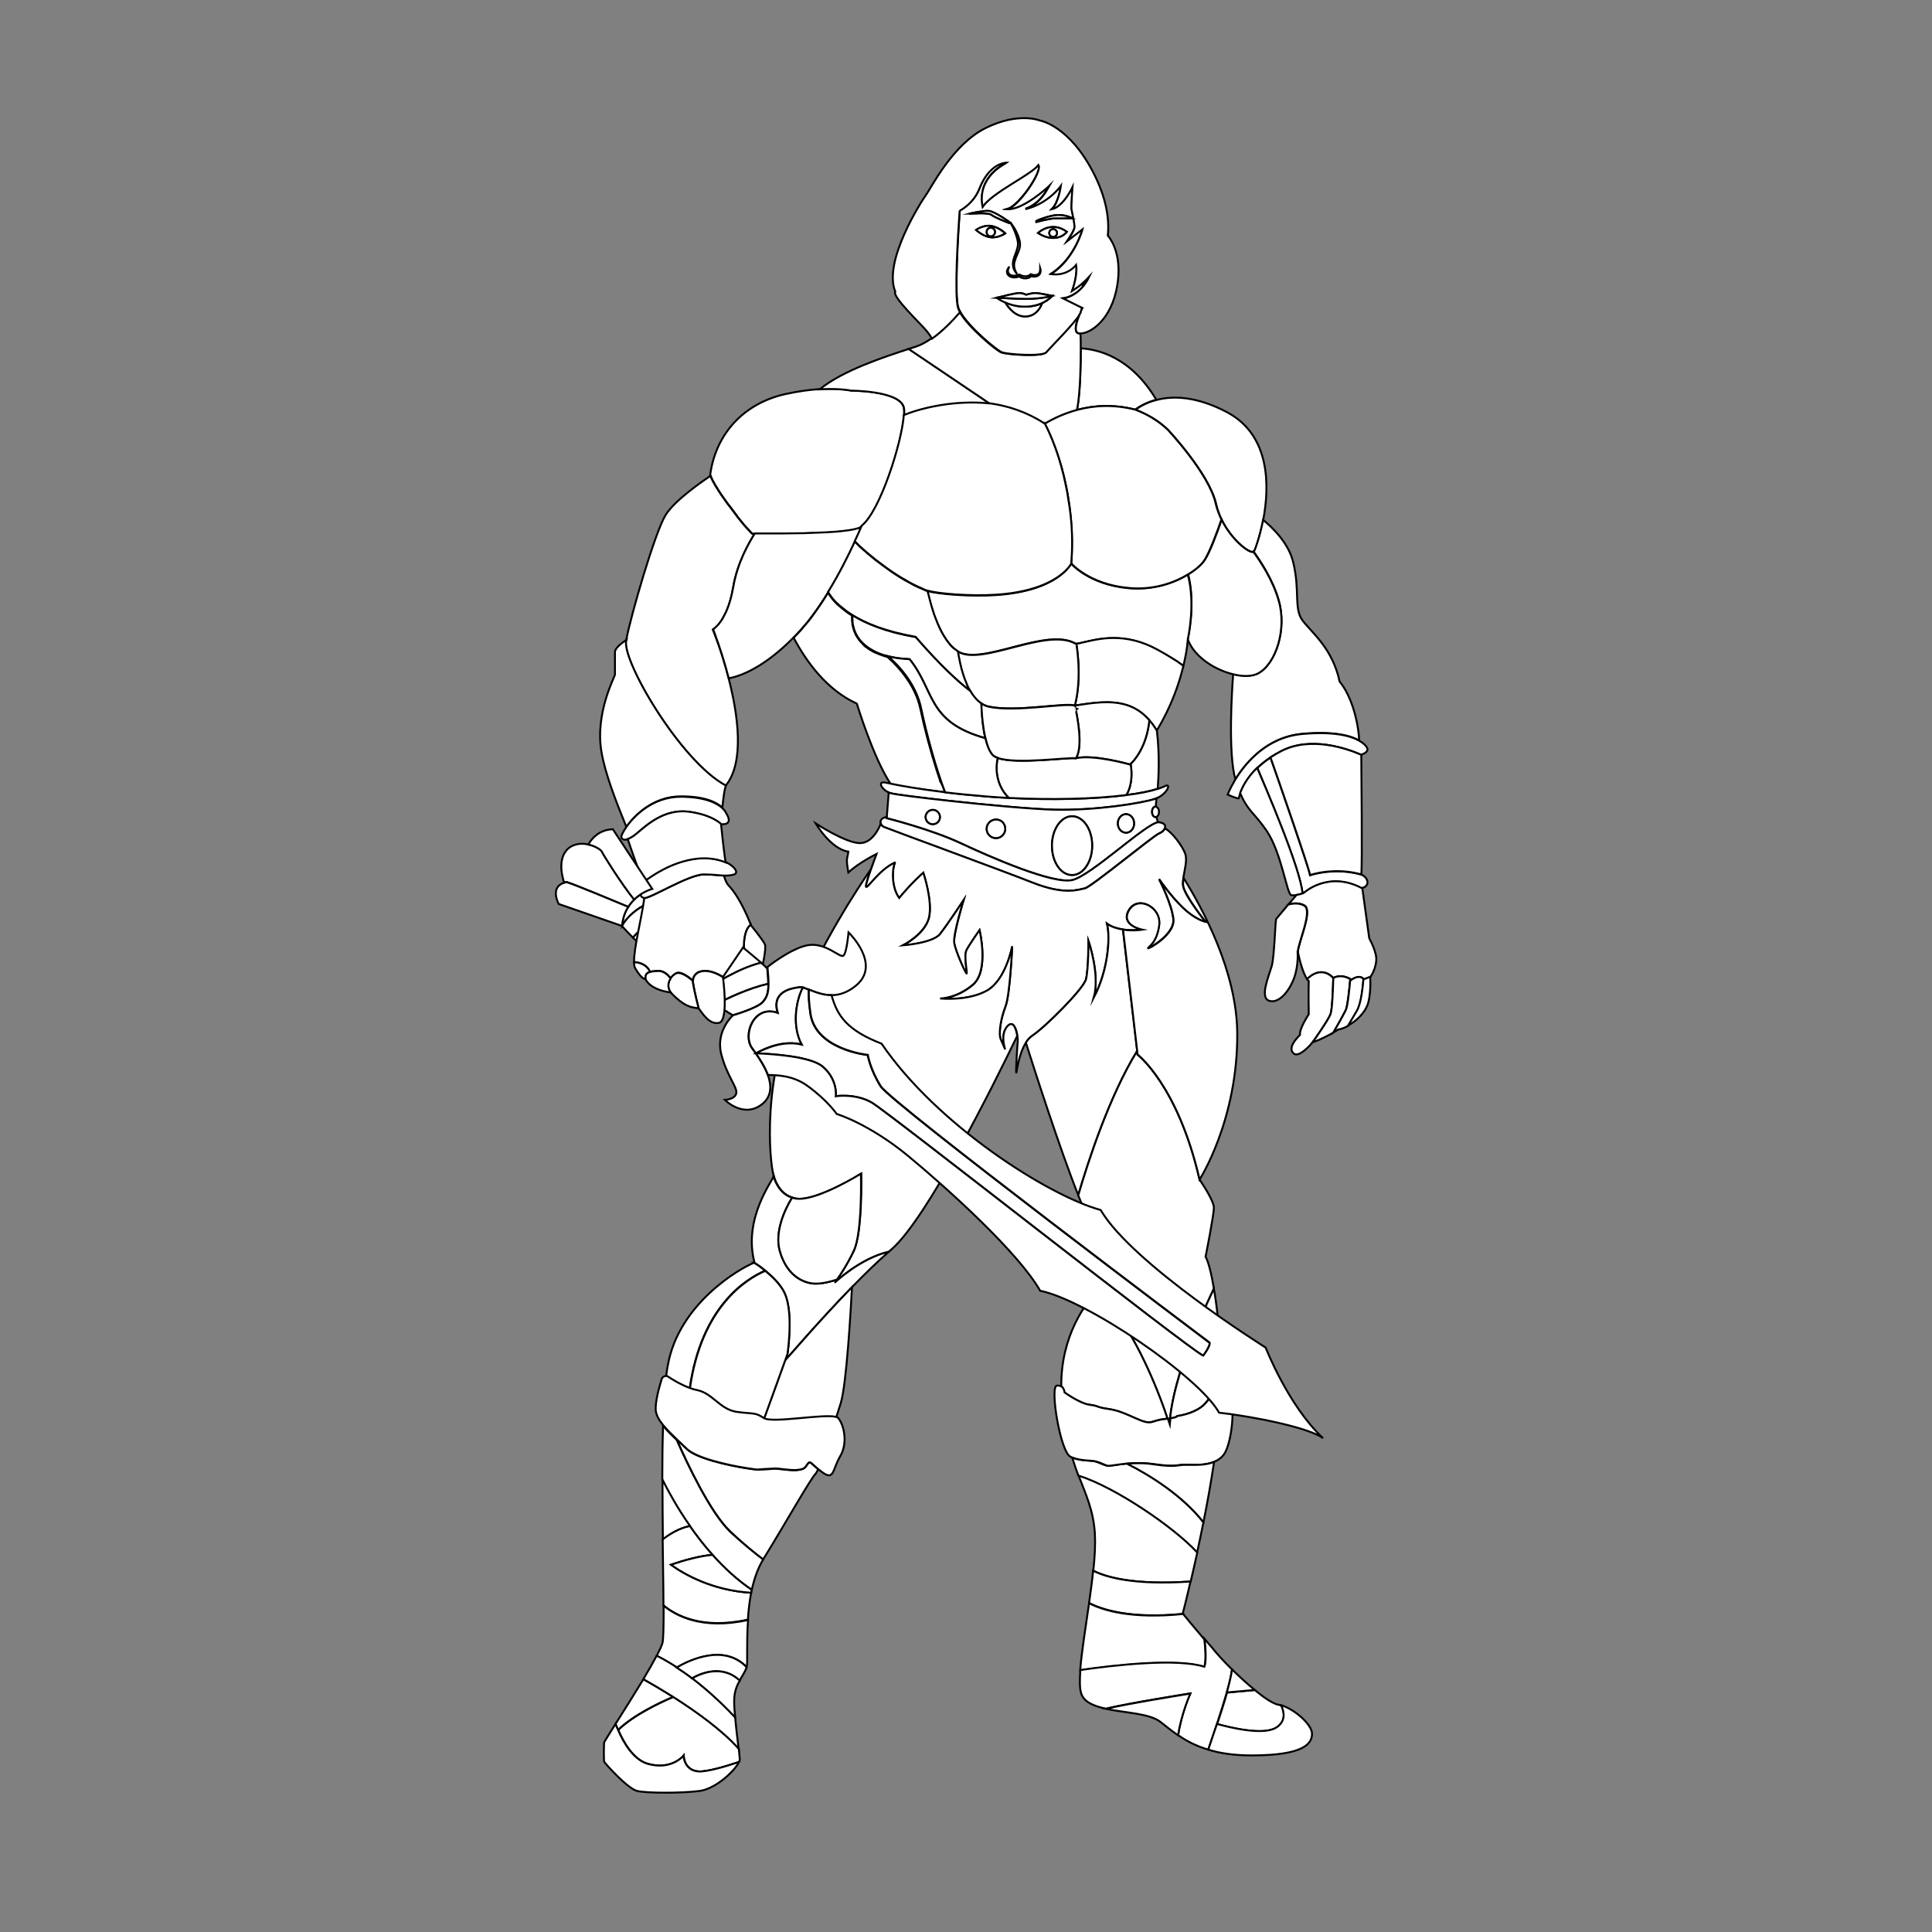 <?xml version="1.0" encoding="utf-8"?>
<!-- Generator: Adobe Illustrator 25.2.0, SVG Export Plug-In . SVG Version: 6.00 Build 0)  -->
<svg version="1.1" id="Layer_1" xmlns="http://www.w3.org/2000/svg" xmlns:xlink="http://www.w3.org/1999/xlink" x="0px" y="0px"
	 viewBox="0 0 1000 1000" style="enable-background:new 0 0 1000 1000;" xml:space="preserve">
<rect x="0" y="0" width="1000" height="1000" fill="#808080" stroke="none"/>
<style type="text/css">
	.st0{fill:#FFFFFF;stroke:#000000;stroke-miterlimit:10;}
</style>
<path class="st0" d="M394.4,501.2c-1.6,9-5.8,4.6-5.8,4.6l-3.6-15.9c0.1-7.6,2.1-10.3,3.6-11.2c0,0.1,0,0.1,0,0.1s6.5,8,7.3,10
	C396.8,490.8,394.4,501.2,394.4,501.2z"/>
<path class="st0" d="M346.3,464.7c-6.1,0.7-10.9,2.6-14.5,4.8c-0.9,0.5-1.7,1.1-2.4,1.6c-5.1,3.8-7.2,7.8-7.4,8.1
	c0.3-4.1,1.5-7.3,3.2-9.9c1-1.5,2-2.7,3.1-3.8c4.4-4.1,9.4-5.5,9.4-5.5S340.9,461.7,346.3,464.7z"/>
<path class="st0" d="M355.3,470c-14.4,2-23.9,10.9-27.7,15.3c-2-2-3.9-4-5.7-6c0,0,0,0,0,0c0.2-0.3,2.3-4.4,7.4-8.1
	c0.8-0.6,1.6-1.1,2.4-1.6c3.6-2.2,8.4-4.1,14.5-4.8C348.9,466.2,351.9,468,355.3,470z"/>
<path class="st0" d="M363.2,475c-13.6,2.2-24.8,11.4-29.7,16c-2-1.9-4-3.8-5.9-5.7c3.8-4.4,13.3-13.3,27.7-15.3
	C357.8,471.6,360.4,473.2,363.2,475z"/>
<path class="st0" d="M374.2,482.6c-16.8,2.4-26.9,11.6-31.4,16.6c-3.1-2.6-6.3-5.4-9.4-8.3c4.9-4.6,16-13.8,29.7-16
	C366.7,477.3,370.4,479.9,374.2,482.6z"/>
<path class="st0" d="M384.2,490.2c-12.2,2.4-24.7,11-31.9,16.7c-3.1-2.4-6.3-4.9-9.5-7.6c4.4-5.1,14.6-14.3,31.4-16.6
	C377.5,485,380.9,487.5,384.2,490.2z"/>
<path class="st0" d="M394,498.3c-12.1,3-25.5,11.6-31.7,15.9c-3.1-2.2-6.4-4.6-9.9-7.3c7.2-5.7,19.6-14.3,31.9-16.7
	C387.5,492.8,390.7,495.5,394,498.3z"/>
<path class="st0" d="M397.1,501.1c0.3,3.4,0.5,6,0.5,8.1c-10.1,2.3-21.1,7.5-27.2,10.7c-2.4-1.6-5.1-3.5-8.2-5.6
	c6.2-4.3,19.6-13,31.7-16c0.9,0.8,1.9,1.6,2.8,2.5C396.9,500.9,397,501,397.1,501.1z"/>
<path class="st0" d="M397.7,509.2c0,5-0.9,7-2.8,9.3c-2.7,3.3-15.6,7-15.6,7s-3.4-2-8.8-5.6C376.6,516.7,387.5,511.5,397.7,509.2z"
	/>
<path class="st0" d="M467.9,215.2c-1.1,14.3-12.3,49.7-21.8,57.2c-0.8,0.6-1.5,1-2.3,1.3c-1.6,0.5-3.9,0.9-6.5,1.2
	c-2.7,0.3-5.8,0.6-9.2,0.8c-1.7,0.1-3.4,0.2-5.1,0.2c-0.9,0-1.7,0.1-2.6,0.1c-0.9,0-1.8,0-2.7,0.1c-1.3,0-2.6,0.1-3.9,0.1
	c-10.3,0.2-19.9,0.1-23.1,0.1c-0.6,0-1,0-1.1,0c-0.1,0-0.2-0.1-0.5-0.4c0-0.1-0.1-0.1-0.2-0.2c-0.1-0.1-0.1-0.1-0.2-0.2
	c-0.3-0.3-0.7-0.8-1.2-1.3c-0.1-0.1-0.2-0.2-0.3-0.3c-0.3-0.3-0.6-0.7-1-1.1c-0.2-0.3-0.5-0.5-0.7-0.8c-0.4-0.4-0.8-0.9-1.2-1.4
	c-0.5-0.6-1.1-1.3-1.6-2c-0.3-0.4-0.6-0.7-0.9-1.1c-0.1-0.2-0.3-0.4-0.4-0.6c-0.3-0.4-0.6-0.8-0.9-1.2c-0.6-0.8-1.2-1.6-1.8-2.4
	c-0.3-0.4-0.6-0.8-0.9-1.2c-0.1-0.2-0.3-0.4-0.5-0.6c-0.3-0.4-0.6-0.8-0.9-1.2c-2-2.7-3.9-5.5-5.4-8c-0.2-0.4-0.5-0.8-0.7-1.1
	c-1.1-1.9-2-3.6-2.5-5c-0.1-0.2-0.1-0.4-0.2-0.5c2.9-21.2,17.4-36.9,38.8-41.7c6.9-1.5,12.8-2.3,17.8-2.6
	c10.4-0.7,16.2,0.7,16.2,0.7s24.3,0,27.2,8.2C468,211.3,468.1,213,467.9,215.2z"/>
<path class="st0" d="M377.2,351.3c4.8,18.8,8.3,43.2-1.6,55.4c-23.5-12.6-54.5-65.8-51.5-75.4v0c0-0.2,0.1-0.3,0.1-0.4
	c2.4-12.5,14.7-55.1,20.3-64.3c4.6-7.5,18.5-17.1,23.2-20.3c0.5,1.4,1.4,3.1,2.5,5c0.2,0.4,0.5,0.8,0.7,1.1c1.5,2.5,3.4,5.3,5.4,8
	c0.3,0.4,0.6,0.8,0.9,1.2c0.2,0.2,0.3,0.4,0.5,0.6c0.3,0.4,0.6,0.8,0.9,1.2c0.6,0.8,1.2,1.6,1.8,2.4c0.3,0.4,0.6,0.8,0.9,1.2
	c0.1,0.2,0.3,0.4,0.4,0.6c0.3,0.4,0.6,0.7,0.9,1.1c0.6,0.7,1.1,1.4,1.6,2c0.4,0.5,0.8,0.9,1.2,1.4c0.2,0.3,0.5,0.6,0.7,0.8
	c0.3,0.4,0.7,0.8,1,1.1c0.1,0.1,0.2,0.2,0.3,0.3c0.5,0.5,0.9,1,1.2,1.3c0.1,0.1,0.1,0.1,0.2,0.2s0.1,0.1,0.2,0.2
	c0.3,0.3,0.5,0.4,0.5,0.4c0.1,0,0.5,0,1.1,0c-3,4.7-9.1,15.2-11.2,28c-0.8,4.9-2,8.7-3.3,11.7c-0.4,1-0.9,1.9-1.3,2.7
	c-0.9,1.6-1.7,3-2.5,4c-0.1,0.2-0.3,0.3-0.4,0.5c-0.3,0.3-0.5,0.6-0.7,0.8c-1.3,1.4-2.2,1.9-2.2,1.9S373.6,337,377.2,351.3z"/>
<path class="st0" d="M446.1,272.4c-0.9,2.2-2.1,4.9-3.6,8.1c-3.4,7.3-8.1,16.7-13.8,26v0c-2.5,4.1-5.2,8.1-8,11.9
	c-0.8,1-1.5,2-2.3,3c-0.3,0.4-0.6,0.8-0.9,1.1c-0.6,0.8-1.2,1.5-1.9,2.2c-0.3,0.4-0.6,0.7-0.9,1.1c-1.3,1.4-2.5,2.8-3.8,4
	c-12.3,12.6-24.3,19.5-33.7,21.3c-3.7-14.3-8.1-25.4-8.1-25.4s0.9-0.5,2.2-1.9c0.2-0.2,0.5-0.5,0.7-0.8c0.1-0.2,0.3-0.3,0.4-0.5
	c0.8-1,1.7-2.3,2.5-4c0.4-0.8,0.9-1.7,1.3-2.7c1.3-3,2.4-6.9,3.3-11.7c2.1-12.8,8.2-23.3,11.2-28c3.2,0,12.7,0.1,23.1-0.1
	c1.3,0,2.6,0,3.9-0.1c0.9,0,1.8-0.1,2.7-0.1c0.9,0,1.7-0.1,2.6-0.1c1.8-0.1,3.5-0.1,5.1-0.2c3.3-0.2,6.5-0.4,9.2-0.8
	c2.7-0.3,4.9-0.7,6.5-1.2C444.5,273.5,445.3,273,446.1,272.4z"/>
<path class="st0" d="M375.7,406.6c-0.7,2-1.3,6.2-1.8,11.4c-2.7-2.5-8.6-5.8-21.2-5.8c-14.4-0.1-24.1,9.6-28.5,15.8
	c-5.2-12.8-11-27.5-12.9-38.9c-3.4-20.2,7-38.8,7-40v-11.6c0-2,3.4-4.6,5.9-6.3C321.1,340.9,352.2,394.1,375.7,406.6z"/>
<path class="st0" d="M388.6,478.6c-1.4,0.9-3.5,3.6-3.6,11.2l-10.8,15.9c0,0-6.9-4.8-12.5-2.6c-1.8,0.8-3,2.5-3,4.5
	c-2.5-2.2-6.7-5.3-9-3.7c-1.1,0.7-2,1.6-2.6,2.5c-1.1-1.6-3.4-4.1-6.6-3.9c-1.7,0.1-3,0.2-4.1,0.5c-1.8-4.3-6.4-5-8.2-5
	c-0.2-7.1,3.7-21.6,5.3-33.2c3.1,0.3,23-12.2,30.8-12.2c4.9,0,7.8,0.5,10.4,0.6c0.6,2.2,1.4,4,2.3,5
	C383.1,464.4,388.1,477.3,388.6,478.6z"/>
<path class="st0" d="M372.2,529.4c-5.1,1.2-8.7-5.1-10.6-7.5c0,0-2.1-8-2.9-13.4c0-0.3-0.1-0.5,0-0.8c0-2,1.2-3.7,3-4.5
	c5.5-2.3,12.5,2.6,12.5,2.6S377.3,528.2,372.2,529.4z"/>
<path class="st0" d="M361.6,521.9c-4.3-0.5-7.5-1-14.5-8.2c-1.7-2.3-1.5-5-0.1-7.2c0.6-1,1.5-1.8,2.6-2.5c2.3-1.5,6.5,1.5,9,3.7
	c0,0.3,0,0.5,0,0.8C359.5,513.9,361.6,521.9,361.6,521.9z"/>
<path class="st0" d="M347.2,513.7c-11.3-1.5-13.1-7-13.1-7c-0.3-2.1,0.5-3.1,2.3-3.6c1-0.3,2.4-0.4,4.1-0.5c3.2-0.2,5.5,2.3,6.6,3.9
	C345.6,508.7,345.5,511.4,347.2,513.7z"/>
<path class="st0" d="M334.1,506.7c0,0-1.6,0.7-5.2-5.3c-0.5-0.7-0.7-1.9-0.7-3.4c1.9,0.1,6.4,0.8,8.2,5
	C334.6,503.6,333.8,504.6,334.1,506.7z"/>
<path class="st0" d="M373.2,426.6C373.2,426.6,373.2,426.6,373.2,426.6c0,0-4.5-4.8-16.9-6.4c-12.4-1.6-21.6,6.9-26.5,11.1
	c-1.2,1.1-2.4,1.8-3.4,2.4c-0.6,0.3-1.1,0.5-1.5,0.7c-2,0.6-3.1,0-3.3-1.2c-0.1-0.6,0.8-2.5,2.5-5c4.3-6.2,14.1-15.9,28.5-15.8
	c12.6,0.1,18.6,3.4,21.2,5.8c1.6,1.5,2,2.6,2,2.6C380,427.4,373.6,426.6,373.2,426.6z"/>
<path class="st0" d="M379.7,452.7c-1.8,0.5-3.3,0.5-5,0.5c-2.7-0.1-5.6-0.6-10.4-0.6c-7.8,0-27.7,12.5-30.8,12.2
	c-2.8-0.2-3.5-5.6-0.3-8.7c0,0,0.1,0,0.1,0c0.1,0,0.4-0.2,0.8-0.5c3-2,13.2-9.7,26.5-11.3c5.1-0.6,9.5,0,12.9,1.1
	c0.8,0.2,1.5,0.5,2.2,0.8C380.7,448.7,382.5,452,379.7,452.7z"/>
<path class="st0" d="M375.6,446.4c-0.7-0.3-1.4-0.6-2.2-0.8c-3.4-1.1-7.8-1.7-12.9-1.1c-13.3,1.6-23.5,9.3-26.5,11.3
	c0-0.1,0-0.2,0-0.3c-0.3,0.2-0.6,0.5-0.9,0.7c-1-1-6.7-17.4-8.2-21.9c0.5-0.1,1-0.4,1.5-0.7c1-0.5,2.1-1.3,3.4-2.4
	c5-4.2,14.1-12.6,26.5-11.1c12.4,1.6,16.9,6.4,16.9,6.4s0,0,0,0c0,0,0,0,0,0C373.3,427.7,374.8,442.1,375.6,446.4z"/>
<path class="st0" d="M489.2,410.1c-2.8-0.3-5.4-0.7-7.8-1c-1.1-0.1-2.1-0.3-3.1-0.4c-0.1,0-0.2,0-0.3,0c-1-0.1-1.9-0.3-2.8-0.4
	c-0.8-0.1-1.5-0.2-2.2-0.3c-0.5-0.1-1-0.2-1.5-0.2c-1-0.2-1.9-0.3-2.8-0.5c-0.7-0.1-1.3-0.2-2-0.3c-0.1,0-0.2,0-0.2,0
	c-1.3-0.2-2.4-0.5-3.4-0.7c-0.1,0-0.1,0-0.2,0c-0.3-0.1-0.5-0.1-0.8-0.2c-0.3-0.1-0.7-0.1-1-0.2h0c-9-13.3-17.6-41.7-17.6-41.7
	c-15.6-7.1-26.2-21.8-32.7-34.1c1.3-1.3,2.5-2.6,3.8-4c0.3-0.3,0.6-0.7,0.9-1.1c0.6-0.7,1.2-1.5,1.9-2.2c0.3-0.4,0.6-0.8,0.9-1.1
	c0.8-1,1.6-2,2.3-3c2.8-3.8,5.5-7.8,8-11.9c0.4,0.7,1,1.6,1.7,2.5c0.3,0.5,0.7,0.9,1.1,1.4c0.4,0.5,0.9,1,1.4,1.5
	c0.1,0.1,0.2,0.2,0.4,0.4c0.2,0.2,0.4,0.4,0.7,0.6c0.1,0.1,0.1,0.1,0.2,0.2c0.2,0.2,0.4,0.4,0.7,0.6c0,0,0.1,0.1,0.1,0.1
	c0.8,0.7,1.6,1.3,2.5,2c0.1,0,0.2,0.1,0.2,0.2c1,0.8,2.1,1.5,3.4,2.3c0,0.8,0,1.6,0,2.6c0,0.2,0,0.4,0.1,0.6c0,0.1,0,0.2,0,0.3
	c0,0.3,0.1,0.6,0.1,0.9c0,0.1,0,0.1,0,0.2c0,0,0,0,0,0c0.1,0.4,0.2,0.8,0.3,1.3c0,0,0,0,0,0c0,0.2,0.1,0.5,0.2,0.7c0,0,0,0,0,0
	c0.1,0.2,0.1,0.5,0.2,0.7c0.1,0.1,0.1,0.3,0.1,0.4c0.1,0.2,0.2,0.5,0.3,0.7c0.1,0.2,0.2,0.5,0.3,0.7c0,0,0,0,0,0
	c0.1,0.2,0.2,0.5,0.3,0.7c0,0,0,0,0,0c0.1,0.2,0.2,0.5,0.4,0.7c0.1,0.1,0.1,0.2,0.2,0.4c0.6,1,1.3,2,2.2,2.9c0,0,0,0,0,0
	c0.3,0.3,0.6,0.6,0.9,1c0.2,0.2,0.3,0.3,0.5,0.5c0.2,0.2,0.3,0.3,0.5,0.5c0.3,0.3,0.7,0.6,1.1,0.8c0,0,0.1,0,0.1,0.1
	c0.4,0.3,0.8,0.6,1.3,0.9c0,0,0,0,0,0c0.7,0.4,1.3,0.8,2.1,1.2l0,0c0.4,0.2,0.7,0.4,1.1,0.5c0.4,0.2,0.8,0.3,1.2,0.5
	c0.4,0.2,0.8,0.3,1.3,0.5c0,0,0,0,0,0c0.5,0.2,1.1,0.4,1.7,0.6c0.6,0.2,1.2,0.4,1.8,0.5c0,0,0,0,0,0c0.8,0.7,1.6,1.5,2.5,2.3
	c0.2,0.2,0.4,0.4,0.6,0.6c1.5,1.5,3,3.2,4.5,5c0.4,0.5,0.8,1,1.2,1.6c3.7,4.9,6.9,10.8,8.3,17.5c2.1,10,5.3,22,8.6,32.3
	c0.6,1.8,1.2,3.5,1.7,5.2C487.8,406.3,488.5,408.3,489.2,410.1z"/>
<path class="st0" d="M598.5,206.9c-4.9,1.3-8.5,3.4-11,5.1h0c-11.2-2.8-21.3-2.2-30.1,0.2c0.2-1.3,0.5-2.7,0.7-4.2
	c1-7.9,1.3-18.4,1.3-27.7C568.4,180.8,585.3,184.8,598.5,206.9z"/>
<path class="st0" d="M512.8,209.2c0,0-0.1,0-0.3,0c-0.1,0-0.1,0-0.2,0c-16.9-1.8-34.1,2-43.4,5.7c-0.3,0.1-0.6,0.2-0.9,0.4
	c0.1-2.2,0.1-3.9-0.3-4.9c-2.9-8.2-27.2-8.2-27.2-8.2s-5.8-1.3-16.2-0.7c11.9-9.8,33.8-16.9,46.1-20.9L512.8,209.2z"/>
<path class="st0" d="M559.4,180.4c0,9.3-0.3,19.8-1.3,27.7c-0.2,1.5-0.4,2.9-0.7,4.2c-6.2,1.7-11.7,4.2-16.6,7.1
	c-0.1,0-0.2,0.1-0.2,0.1c-9.1-5.9-18.7-9-27.9-10.3l-42.4-28.6c1.3-0.4,2.5-0.8,3.5-1.1c2.8-0.9,5.6-2.4,8.4-4.4
	c5.5-3.9,10.7-9.2,14.5-13.7c4.3,7.9,18.8,19.9,21.5,21c2.9,1.2,21.2,2.4,23.1,0c1.8-2.2,14.7-15,17.5-19.9c-1.5,3.6-3.3,9.1-0.7,10
	c0.3,0.1,0.7,0.1,1.1,0.1C559.4,175,559.4,177.6,559.4,180.4z"/>
<path class="st0" d="M653.8,269.3c-1.7,8.6-4,14.9-4.5,15.9c-0.1,0.2-0.2,0.3-0.5,0.4c-2.4,0.8-11.5-6.3-16.5-16.7c0,0,0,0,0,0
	c-1.2-2.5-2.2-5.1-2.8-7.9c-3.4-15.6-25-38.6-25-38.6c-5.1-4.9-11-8.1-16.8-10.3c2.4-1.8,6.1-3.9,11-5.1c8.4-2.2,20.6-2,36.5,6.4
	C657.8,225.5,657.1,252.1,653.8,269.3z"/>
<path class="st0" d="M703.5,383.3c-4.5-2.6-13.3-4.9-29.2-3.5c-18.4,1.6-29.5,14.9-34.9,23.6c-3.8-14-1.8-45.7-1.1-54.5
	c5.1,1.2,9.8,1.2,13-0.5c9.2-5,14.8-22.8,10.6-37.6c-3-10.7-9.7-20.7-13.1-25.4c0.2-0.1,0.4-0.2,0.5-0.4c0.5-1,2.8-7.3,4.5-15.9
	c5.1,4.2,13.1,12,15.5,21.7c3.7,14.8,0.2,24.3,5,30.5c4.8,6.3,15.4,14.3,19.1,31.5C699.6,360.3,703.1,373.7,703.5,383.3z"/>
<path class="st0" d="M651.3,348.5c-3.1,1.7-7.9,1.8-13,0.5c-9.7-2.3-20.5-9.3-23.5-18.2c0,0,4.2-18.1,0.2-33.5
	c4-2.5,6.9-5.2,8.4-7.2c2.8-4,6.7-14.7,8.9-21.1c5.1,10.4,14.2,17.5,16.5,16.7c3.4,4.6,10.1,14.6,13.1,25.4
	C666.1,325.7,660.4,343.5,651.3,348.5z"/>
<path class="st0" d="M705,459.7c-0.1,0-0.2,0.1-0.4,0.1c-17.3-9.2-29.9,2.6-29.9,2.6s-0.2,0.1-0.5,0.2
	c-1.2-13.5-19.7-56.1-23.4-65.1c1.9-1.8,4.1-3.7,6.8-5.4c3.7,10.5,20.2,58.1,20.5,60.9c6.3-1.9,16.1-3.2,26.5-0.3
	C708,454,709.5,458.4,705,459.7z"/>
<path class="st0" d="M707.8,388c-0.2,1.8-3.2,2.6-3.2,2.6s0,0,0,0.1c-7.4-3.2-26.1-9.8-41.3-2c-2.1,1.1-4,2.2-5.7,3.3
	c-2.7,1.8-4.9,3.6-6.8,5.4c-5.3,5.2-7.8,10.2-8.8,13.1c-0.6,1.6-0.8,2.5-0.8,2.7c-0.2,0.5-5.8-1.9-5.8-1.9s1.3-3.3,4-7.8
	c5.4-8.8,16.5-22.1,34.9-23.6c16-1.4,24.7,0.9,29.2,3.5C706.8,385.2,707.9,387.2,707.8,388z"/>
<path class="st0" d="M704.6,452.6c-10.4-2.9-20.2-1.6-26.5,0.3c-0.3-2.9-16.8-50.5-20.5-60.9c1.7-1.1,3.6-2.2,5.7-3.3
	c15.3-7.8,34-1.2,41.3,2C704.6,393.2,705.2,448.8,704.6,452.6z"/>
<path class="st0" d="M674.2,462.5c-0.7,0.2-1.9,0.6-3.2,0.8c-1,0.1-2,0.2-2.7,0c-2.2-0.5-5-22-12.7-33.3
	c-6.6-9.6-9.7-10.1-13.7-19.5c1.1-3,3.5-8,8.8-13.1C654.5,406.4,673,449,674.2,462.5z"/>
<path class="st0" d="M712.3,497.7c-0.6,4.8-3,8-3,8s0,0,0,0c-1,0.4-2.2,0.8-3.4,1.3c0,0-0.1-0.1-0.1-0.1v0c-2.1-2.9-6.3,0.3-6.3,0.3
	s-0.2-0.1-0.5-0.4c-1.3-0.8-5-2.6-8.8-0.6c0,0,0,0,0,0c-5.6-5.7-11.1-1.9-13.6,0.6c-2.5-3.4-4.3-11.6-4.8-14
	c0.2-5.2,8-21.7,3.3-24.2c-2.8-1.5-6-1.1-8.2-0.5c1.6-1.8,3.1-3.6,4.2-4.9c1.3-0.2,2.5-0.5,3.2-0.8c0.3-0.1,0.5-0.2,0.5-0.2
	s12.5-11.7,29.9-2.6c0.1,0,0.3-0.1,0.4-0.1l3.6,26C708.6,485.7,713,492.9,712.3,497.7z"/>
<path class="st0" d="M690.1,506.2c-0.1,4.6-0.5,16.2-1.4,18.7c-1.1,3-8.9,14.1-9.3,14.6c0,0,0,0,0,0s-7.1,8.7-10,5.6
	c-2.9-3,1.8-7.7,3.5-9.5c-0.6-2.9,4.5-10.6,4.5-10.6s-0.2-12.1,0-17.2c-0.3-0.2-0.6-0.6-0.9-1C679,504.3,684.5,500.5,690.1,506.2z"
	/>
<path class="st0" d="M698.9,506.8c-0.4,4.5-1.4,13.9-2.3,16c-1.3,2.7-6.4,11.6-6.4,11.6c-5.8,3.4-10.4,5-10.8,5.1
	c0.4-0.5,8.2-11.6,9.3-14.6c0.9-2.4,1.3-14,1.4-18.7c0,0,0,0,0,0C694,504.2,697.6,506,698.9,506.8z"/>
<path class="st0" d="M705.8,506.9L705.8,506.9c-0.3,3.8-1.2,12.7-3.4,16.4c-1.5,2.5-3.2,5.4-4.5,7.6c-1.7,1-3.5,1.7-5.3,2
	c-0.8,0.5-1.6,1-2.4,1.5c0,0,5.1-8.9,6.4-11.6c1-2,1.9-11.4,2.3-16c0.4,0.2,0.5,0.4,0.5,0.4S703.7,503.9,705.8,506.9z"/>
<path class="st0" d="M707.8,520.2c-1.4,3.8-5.4,8.1-10,10.6c1.3-2.2,3-5.1,4.5-7.6c2.2-3.7,3.1-12.6,3.4-16.4c0,0,0.1,0.1,0.1,0.1
	c1.2-0.5,2.4-0.9,3.4-1.3C709.3,506.3,709.7,515.1,707.8,520.2z"/>
<path class="st0" d="M671.7,492.9c-0.1-0.4-0.1-0.6-0.1-0.6s0.7,7.1-1.8,14c-2.6,6.9-7.9,13.3-12.9,11.7c-5-1.6-0.2-12.7,1.3-17.8
	c1.5-5.1,1.8-23.8,2.4-24.6c0.3-0.4,3.3-3.9,6.2-7.4c2.2-0.6,5.5-1,8.2,0.5C679.7,471.2,671.9,487.7,671.7,492.9z"/>
<path class="st0" d="M614.8,330.8c0,0-0.2,5.4-2.3,13.9c-2.7-2.1-7-4.9-13.8-8.5c-19.6-10.6-34.7-3.9-41.7-2.9
	c-15.2-9.2-48.8,11.7-61.4,3.8c-0.1-0.1-0.3-0.2-0.4-0.3c-8.6-6.1-13.2-22-15.2-30.9c5.4,1.6,22.1,3,35.7,2.1
	c32.2-2.2,38.7-16.3,38.7-16.3s9.2,10.8,29.4,12.7c13,1.2,23.8-2.6,31-7C619,312.7,614.8,330.8,614.8,330.8z"/>
<path class="st0" d="M612.5,344.7c-2.1,8.8-6.1,20.8-13.8,33.5c-1.2-2.1-2.5-3.9-3.9-5.4v0c-0.4-0.5-0.8-0.9-1.2-1.3
	c-0.8-0.8-1.6-1.6-2.5-2.3c-0.4-0.3-0.9-0.7-1.3-1c-0.4-0.3-0.9-0.6-1.3-0.8c-1.8-1.1-3.6-1.9-5.5-2.5c-8.4-2.6-17.8-1-26.7,0.3
	c0,0,0,0,0,0v0c0,0,0,0,0,0c0.1-0.4,0.2-0.7,0.3-1.1c3.5-14.6,0.5-30.9,0.5-30.9c1-0.1,2.2-0.4,3.5-0.7c7.9-1.8,21.4-5.5,38.2,3.6
	c1.7,0.9,3.2,1.8,4.6,2.6c0.4,0.2,0.7,0.4,1,0.6c1.7,1,3.1,1.9,4.4,2.7c0.5,0.3,1,0.6,1.4,1C611.1,343.6,611.9,344.1,612.5,344.7z"
	/>
<path class="st0" d="M599.2,408.3c-4.2,1.3-9.7,2.4-16.2,3.2c3.2-5.5,2.9-11.9,2.2-16.1c1.7-1.6,8.3-8.7,9.7-22.6
	c1.4,1.6,2.7,3.4,3.9,5.4C600.3,390.8,599.7,402.4,599.2,408.3z"/>
<path class="st0" d="M598.6,413.2c-0.3,0.1-0.6,0.2-0.8,0.3c-6.4,2.2-30.7,6.1-52,5.6c-11.9-0.3-35.4-2.5-54.6-4.6
	c-15.3-1.7-28-3.3-30-3.9c-0.4-0.1-0.8-0.2-1.2-0.4c-3.9-1.8-6-6.1-1.5-5.1c0,0,0.9,0.2,2.9,0.6c4.3,0.9,13.5,2.6,28,4.4
	c6.4,0.8,13.7,1.5,22.1,2.2c3.6,0.3,7.2,0.5,10.8,0.7c22,1.2,44.5,0.6,60.9-1.5c6.5-0.8,12-1.9,16.2-3.2c1.2-0.4,2.2-0.8,3.2-1.2
	C606.6,404.7,604.4,410.8,598.6,413.2z"/>
<path class="st0" d="M598.6,422.8c-0.2,0.1-0.3,0.1-0.5,0.1c-1,0-1.8-1.2-1.8-2.7c0-1.5,0.8-2.7,1.8-2.7c0.1,0,0.2,0,0.2,0
	c0-1.8,0.2-3.4,0.3-4.3c-0.3,0.1-0.6,0.2-0.8,0.3c-6.4,2.2-30.7,6.1-52,5.6c-11.9-0.3-35.4-2.5-54.6-4.6c-15.3-1.7-28-3.3-30-3.9
	c-0.4-0.1-0.8-0.2-1.2-0.4l-1,12.7l0,0.6c0,0,23.1,5.8,38.2,12.9c15.1,7.1,48,21.5,58,19.1c9.7-2.3,38-29.3,44.4-29.9
	C599,424.9,598.8,423.9,598.6,422.8z M482.8,426.6c-2.1,0-3.7-1.7-3.7-3.7c0-2,1.7-3.7,3.7-3.7s3.7,1.7,3.7,3.7
	C486.5,425,484.9,426.6,482.8,426.6z M515.5,433.8c-2.7,0-4.8-2.2-4.8-4.8s2.2-4.8,4.8-4.8c2.7,0,4.8,2.2,4.8,4.8
	S518.2,433.8,515.5,433.8z M554.9,452.9c-5.8,0-10.4-6.8-10.4-15.2c0-8.4,4.7-15.2,10.4-15.2c5.8,0,10.4,6.8,10.4,15.2
	C565.3,446.1,560.7,452.9,554.9,452.9z M582.8,431c-2.3,0-4.2-2.2-4.2-4.8s1.9-4.8,4.2-4.8c2.3,0,4.2,2.2,4.2,4.8
	C587,428.9,585.2,431,582.8,431z"/>
<path class="st0" d="M602.9,428.8c-0.5,1.1-1.7,2.1-3,2.6c-2.9,1.1-35.2,27.8-38.4,28.4c-3.2,0.6-10.3,3.7-27-2.9
	c-16.7-6.6-73.9-27.5-76.9-28.8c-1-0.4-1.5-1.1-1.8-1.8c-0.5-1.5,0.6-3.1,3.1-3.4l0,0.6c0,0,23.1,5.8,38.2,12.9
	c15.1,7.1,48,21.5,58,19.1c9.7-2.3,38-29.3,44.4-29.9c0.2,0,0.3,0,0.4,0C602.9,426,603.5,427.4,602.9,428.8z"/>
<path class="st0" d="M520.3,429c0,2.7-2.2,4.8-4.8,4.8c-2.7,0-4.8-2.2-4.8-4.8s2.2-4.8,4.8-4.8C518.2,424.1,520.3,426.3,520.3,429z"
	/>
<path class="st0" d="M565.3,437.7c0,8.4-4.7,15.2-10.4,15.2c-5.8,0-10.4-6.8-10.4-15.2c0-8.4,4.7-15.2,10.4-15.2
	C560.7,422.5,565.3,429.3,565.3,437.7z"/>
<path class="st0" d="M587,426.2c0,2.7-1.9,4.8-4.2,4.8c-2.3,0-4.2-2.2-4.2-4.8s1.9-4.8,4.2-4.8C585.2,421.4,587,423.6,587,426.2z"/>
<path class="st0" d="M599.9,420.2c0,1.2-0.5,2.3-1.3,2.6c-0.2,0.1-0.3,0.1-0.5,0.1c-1,0-1.8-1.2-1.8-2.7c0-1.5,0.8-2.7,1.8-2.7
	c0.1,0,0.2,0,0.2,0C599.2,417.8,599.9,418.9,599.9,420.2z"/>
<path class="st0" d="M486.5,422.9c0,2.1-1.7,3.7-3.7,3.7s-3.7-1.7-3.7-3.7c0-2,1.7-3.7,3.7-3.7C484.9,419.2,486.5,420.9,486.5,422.9
	z"/>
<path class="st0" d="M624,477.1c0,0-5.3-1-11.9-7.4c-6.3-6.2-11.8-14.1-12.2-14.7c0.4,0.8,6.6,12.9,7.4,20.7
	c0.8,8-13.2,15.7-13.2,15c0-0.7,4.5-2.5,5.8-11.8c1.3-9.3-10.9-15.7-15.6-7.9c-4.7,7.9,6.9,10.1,6.9,10.1s-4.8,0.7-10,0
	c-2.8-0.4-5.8-1.3-8.2-3c1.8,7.1,0.6,24.2-6.9,38.4c3.4-12-2.7-29.4-2.7-29.4s0,14.8-1.3,19.8c-1.3,5-21,24.7-27.8,29.2
	c-1.3,0.9-2.4,2.1-3.3,3.6v0c-3.9,6.1-4.8,15.9-5,15.5c-0.3-0.5,0.6-14.9,0.8-16.2c0-0.4,0-1.5-0.2-2.8c0,0,0,0,0,0
	c-0.5-3.4-2.1-8.3-5.1-5c-3.7,4-1.7,10.7-1.2,12.1c-0.3-0.7-1.3-2.9-2.3-5.2c-1.3-2.9,0-10.9,2.4-17c2.4-6.1,3.5-31.2,3.5-31.2
	s-3.2,17.5-13.2,23c-9.6,5.3-23.2,4.1-24.1,4c0.7,0,8.6-0.2,16.9-7.1c8.7-7.2,3.5-28.3,3.5-28.3s-5.1,7.2-6.7,10.3
	c-1.6,3,0.6,12.4,0,12.2c-0.6-0.2-5.8-11.7-6.4-15.9c-0.6-4.2,4.8-22,4.8-22s-8.4,12.5-12.1,17.4c-3.8,4.8-19.3,5.9-19.3,5.9
	s11.4-5.8,13.5-14.3c2.1-8.5-2.9-23.3-2.9-23.3s-6.1,5.3-12.5,13.1c-4.8-6.7-3.2-17.7-1.9-18.5c-8.7,3.9-14.8,14.4-15.3,12.6
	c-0.2-0.9,1.1-4.9,2.5-8.9c0,0,0,0,0,0c1.5-4.1,3-8.1,3-8.1s-9.2,4.5-14.6,9.6c-1.4-8.2-0.5-6.6,0-10.8
	c-9.1-1.3-16.9-14.6-16.9-14.6s15.4,10.1,22.8,10.2c6.9,0.1,10.5-9,10.9-10.1c0.2,0.7,0.8,1.4,1.8,1.8c3,1.3,60.2,22.2,76.9,28.8
	c16.7,6.6,23.8,3.5,27,2.9c3.2-0.6,35.5-27.3,38.4-28.4c1.3-0.5,2.5-1.5,3-2.6c3.7,1.9,9.2,9.3,10.5,13.2c1.1,3.4-0.4,8.1-1,12.4v0
	c-0.2,1.3-0.3,2.6-0.2,3.8C612.7,463.2,624,477.1,624,477.1z"/>
<path class="st0" d="M526.5,536.2C526.5,536.2,526.5,536.2,526.5,536.2c-12.5,25.9-46.7,94.6-65.1,110.5c-0.5,0.4-0.9,0.8-1.4,1.2
	c-14.7,3.5-27.1,15.2-28,16.1c0.1-0.2,0.5-0.8,1.2-1.6c0,0,0,0,0,0c1.8-2.6,5.4-8.1,8.7-14.9c4.6-9.6,3.9-40,3.9-40s-21,13-31.8,13
	c-1.4,0-2.7-0.2-3.8-0.6c-7-2.1-9.3-9.8-9.6-11.1c0-0.1,0-0.2,0-0.2c-1.2-0.5-7.7-44.1,10.4-86.8c14.5-34.1,32.9-62,39.7-71.8
	c-1.4,3.9-2.7,8-2.5,8.9c0.5,1.8,6.6-8.8,15.3-12.6c-1.3,0.8-2.9,11.8,1.9,18.5c6.4-7.8,12.5-13.1,12.5-13.1s5,14.8,2.9,23.3
	c-2.1,8.5-13.5,14.3-13.5,14.3s15.5-1.1,19.3-5.9c3.8-4.8,12.1-17.4,12.1-17.4s-5.5,17.8-4.8,22c0.6,4.2,5.8,15.7,6.4,15.9
	c0.6,0.1-1.6-9.2,0-12.2c1.6-3,6.7-10.3,6.7-10.3s5.1,21-3.5,28.3c-8.3,6.9-16.2,7.1-16.9,7.1c1,0.1,14.5,1.3,24.1-4
	c10-5.5,13.2-23,13.2-23s-1.1,25.1-3.5,31.2c-2.4,6.1-3.7,14.1-2.4,17c1,2.3,2,4.5,2.3,5.2c-0.5-1.4-2.5-8.1,1.2-12.1
	C524.5,527.9,526,532.7,526.5,536.2z"/>
<path class="st0" d="M460,647.9c-6,5.3-12.6,11.7-19,18.3c-17.3,17.8-33.3,36.5-33.8,37.1c0-0.1,0.2-1.1,0.4-2.6c0,0,0,0,0,0
	c0.9-6.5,2.7-23.9-2.1-32.6c-2.2-3.9-5.8-7.5-9.5-10.5c-1.9-1.6-3.9-3-5.7-4.1c0.1,0,0.1,0,0.2-0.1c-6-22.8,9.6-42.5,9.9-44.6
	c0.3,1.3,2.6,9,9.6,11.1c-3.9,6.2-9.1,17.8-6.4,27.5c3.9,13.9,13.4,17,18.4,17c4.8,0.1,10.8-2,11.2-2.1c-0.6,0.9-1,1.5-1.2,1.6
	C432.9,663.2,445.3,651.4,460,647.9z"/>
<path class="st0" d="M441,666.2c-0.6,11-2.8,50.5-5.9,60.3c-0.7,2.1-1.4,4.5-2.3,7.2c-6.2-1.8-33,3.4-37.4,0.6
	c4.6-12.7,9.2-25.3,12.1-33.5c-0.2,1.5-0.4,2.4-0.4,2.6C407.7,702.8,423.7,684,441,666.2z"/>
<path class="st0" d="M396,657.7c-9.8,4.2-33,18.5-39,60.9c-4.4-1.6-8.5-4.2-11.1-5.8c-0.4-0.2-0.8-0.4-1.1-0.4
	c0.3-2.2,0.5-4.2,0.9-5.9c5.7-31.8,37.3-50.1,44.6-52.9C392.1,654.7,394.1,656.1,396,657.7z"/>
<path class="st0" d="M423.5,760.5c-0.6,1.2-1.1,2-1.4,2.4c-2.4,2.2-15.7,25.8-27,44.1c0,0.1-0.1,0.2-0.1,0.2
	c-4.2-3.2-10.1-7.9-17-14.5c-10.4-9.8-22.3-35.3-27.8-47.7c1.8,1.7,3.7,3.4,5.4,5.1c4.9,4.7,21,8.3,30.3,9.8
	c3.5,0.6,6.1,0.8,6.8,0.8c2.4-0.2,5.8-0.2,7.7-0.5c1.9-0.2,9.2,1.2,12.5,0.7c3.4-0.5,3.6-1,5.1-3.1
	C419.3,755.9,419.6,757.3,423.5,760.5z"/>
<path class="st0" d="M395,807.2c-2.8,4.6-4.6,10-5.9,15.7c-7.5-5-14.3-11.3-20.3-18c-4.4-4.9-8.3-10.1-11.8-15
	c-6.5-9.3-11.3-18.1-14.2-23.9v0c0-9.8,0.1-19.3,0.4-28.1c1.9,2.4,4.4,4.9,7,7.3c5.5,12.5,17.5,37.9,27.8,47.7
	C384.9,799.3,390.8,804,395,807.2z"/>
<path class="st0" d="M388.8,824.4c-0.9,4.6-1.4,9.4-1.7,13.9c-23.8,5.3-37.5-2.2-43.7-7.4c0-5.7-0.1-12.4-0.2-19.6
	c-0.1-4.7-0.1-9.6-0.2-14.6c3.2-2.5,8.2-5.7,14-6.9c3.5,5,7.4,10.1,11.8,15c-6.4,0.5-14.8,2.8-21.5,5.1
	C354.1,814.8,368.7,823.2,388.8,824.4z"/>
<path class="st0" d="M357.1,789.8c-5.9,1.2-10.9,4.5-14,6.9c-0.1-10-0.2-20.5-0.2-30.8C345.8,771.7,350.6,780.5,357.1,789.8z"/>
<path class="st0" d="M386.5,862.9C386.5,862.9,386.5,862.9,386.5,862.9c-11.6-12-29.1-3.9-36.2,0.2c-4.2-2.7-7.7-4.7-10.4-6
	c1.5-2.9,2.6-5.3,3-6.7c0.5-2,0.6-9.2,0.6-19.3c6.2,5.1,19.9,12.7,43.7,7.4C386.3,850.1,387.1,860.3,386.5,862.9z"/>
<path class="st0" d="M382.9,910.6c0,0.4-0.1,0.8-0.4,1.4c-7.1,2.4-16.4,5.1-20.8,4.9c-7.7-0.5-7.8-8.2-7.8-8.2s-6.1,7.7-18.4,4.3
	c-7.6-2.1-12.7-11-15.5-17.6c8.1-7.8,21.6-14.1,28.5-17.1c11.6,7.3,25.4,17.2,33.9,26.8C382.6,907.7,382.9,909.7,382.9,910.6z"/>
<path class="st0" d="M348.4,878.3c-6.9,2.9-20.5,9.3-28.5,17.1c-0.5-1.1-0.9-2.2-1.3-3.1c4.1-6.5,9.6-15.2,14.4-23.1
	C336.7,871.2,342.2,874.4,348.4,878.3z"/>
<path class="st0" d="M382.5,912c-2.1,4.5-12,13.9-20.4,15c-9.4,1.2-27.2,1.2-32.3,0c-5-1.2-16.9-14.5-17.1-15.2
	c-0.2-0.7-0.2-8.4,0-9.9c0.1-0.4,2.5-4.2,5.9-9.6c0.3,0.9,0.8,2,1.3,3.1c2.8,6.5,7.9,15.5,15.5,17.6c12.3,3.4,18.4-4.3,18.4-4.3
	s0.1,7.7,7.8,8.2C366.1,917.1,375.4,914.4,382.5,912z"/>
<path class="st0" d="M382.3,905.1c-8.5-9.6-22.4-19.5-33.9-26.8c-6.2-3.9-11.7-7.1-15.4-9.2c2.7-4.5,5.1-8.7,6.9-12.1
	c2.7,1.3,6.2,3.3,10.4,6c2.4,1.6,5.1,3.5,8,5.6c6.7,5.1,14.3,11.7,22.2,20.2C381,894.5,381.8,900.7,382.3,905.1z"/>
<path class="st0" d="M386.4,862.9c-0.6,2.3-2.2,4.4-3.6,7c-9.4-8.9-21-3.3-24.6-1.2c-2.8-2.2-5.5-4-8-5.6
	C357.3,859,374.8,850.8,386.4,862.9z"/>
<path class="st0" d="M380,880.5c0,2.4,0.2,5.3,0.5,8.4c-7.9-8.4-15.5-15.1-22.2-20.2c3.5-2.1,15.2-7.7,24.6,1.2
	C381.3,872.6,380,875.8,380,880.5z"/>
<path class="st0" d="M588.6,543.9c-14.5,23.7-25.4,57.3-30.5,74.7c-9.5-23.8-23.2-66.5-27.1-78.9v0c0.9-1.5,2-2.7,3.3-3.6
	c6.8-4.5,26.5-24.2,27.8-29.2c1.3-5,1.3-19.8,1.3-19.8s6.1,17.4,2.7,29.4c7.5-14.1,8.7-31.3,6.9-38.4c2.4,1.7,5.4,2.6,8.2,3
	L588.6,543.9z"/>
<path class="st0" d="M628.3,667c-7.8,16.5-20.3,44.5-22.7,67.2c-0.4,0.1-0.8,0.1-1.3,0.2c-5.6-17.2-17.4-44.4-28.2-56
	c-3.3-3.5-5.6-7.4-7.1-11.5v0c-4.7-11.9-3.2-25-3.7-32.9c-1.7-2.3-4.3-7.9-7.2-15.3c5.1-17.4,16-51.1,30.5-74.7l0.2,1.9
	c0,0,20.9,15.9,32.1,64.7c0,0,7.4,10.6,7.4,14.5c0,3.9-4.3,25.4-4.3,25.4S626.1,653.5,628.3,667z"/>
<path class="st0" d="M620.9,610.5c-11.2-48.8-32.1-64.7-32.1-64.7l-0.2-1.9l-7.3-62.7c5.2,0.8,10,0,10,0s-11.6-2.2-6.9-10.1
	s16.9-1.4,15.6,7.9c-1.3,9.3-5.8,11.1-5.8,11.8c0,0.7,14-7,13.2-15c-0.8-7.8-7-19.9-7.4-20.7c0.4,0.6,5.8,8.6,12.2,14.7
	c6.6,6.4,11.9,7.4,11.9,7.4s-11.2-14-11.7-19c-0.1-1.2,0-2.5,0.2-3.8c10.3,16.6,27.4,48.5,27.8,80
	C640.8,579.7,620.9,610.5,620.9,610.5z"/>
<path class="st0" d="M604.3,734.3c-0.5,0-1,0.1-1.6,0.2c-7.7,0.8-5.9,3.7-15.3-0.5c-9.3-4.2-10.8-4.2-15.6-5c-4.8-0.8-3-1.3-8-1.9
	c-5-0.6-13-6.4-13-6.4s-0.2-2-1.5-3c-0.2-26.4,12.7-43.6,19.7-50.8c1.6,4,3.8,7.9,7.1,11.5C586.9,689.9,598.7,717.2,604.3,734.3z"/>
<path class="st0" d="M632.2,720.3c-6,0.5-6.1,4.7-10.5,8c-4.7,3.5-12,4.7-12.5,4.7c-0.4,0,0.8,0.6-3.6,1.2
	c2.5-22.7,14.9-50.6,22.7-67.2c1.4,8,2.8,19.6,3.8,36.4C632.5,708.5,632.5,714.2,632.2,720.3z"/>
<path class="st0" d="M622.9,787.9c-1.1,5.5-2.2,10.8-3.3,15.8c-12-13.1-42.4-33.8-61.4-39.8c-1.1-2.9-2.1-5.9-3.2-9.4
	c4.9,1.8,9.6,1.3,11.8,1.9c2.4,0.7,3.8,1.6,5.9,2.2c1.2,0.4,5.1-0.6,10.6-1.1C595.2,763.5,611.9,773.9,622.9,787.9z"/>
<path class="st0" d="M619.7,803.6c-1.2,5.6-2.4,10.6-3.4,15c-29.6,2-43.9-2.3-50.4-5.6c0.8-7.3,1.1-14,0.8-19.4
	c-0.8-11.9-4.5-19.6-8.4-29.8C577.3,769.8,607.7,790.5,619.7,803.6z"/>
<path class="st0" d="M612.2,835.1c0,0,0.1,0.1,0.2,0.2c-26.8,2.7-41.7-2-48.7-5.6c0.8-5.7,1.6-11.4,2.1-16.7
	c6.5,3.3,20.8,7.6,50.4,5.6C613.9,828.7,612.2,835.1,612.2,835.1z"/>
<path class="st0" d="M623.3,862.9c-14-4.6-46.4-0.9-64.2,1.7c0.7-9.3,2.8-22.1,4.6-34.8c7,3.7,21.9,8.3,48.7,5.6
	c0.9,1.1,4.8,5.9,11,13.2C624,854,624.3,860.3,623.3,862.9z"/>
<path class="st0" d="M637.7,864.1c-0.4,3-1.4,7.2-2.7,11.9c-1.5,5.1-3.3,10.8-5.1,16.3c-1.6,4.8-3.1,9.4-4.5,13.3
	c-6.5-1.9-11.5-4.6-15.6-7.5c1.5-10.8,6.3-21.6,6.3-21.6s-32.2,5.1-43.7,7.9c0,0,0,0,0,0c-6.3-1.3-11.5-3.5-12.8-8
	c-0.8-2.5-0.8-6.7-0.4-12c17.8-2.6,50.1-6.2,64.2-1.7c1-2.6,0.7-8.9,0.1-14.4c1.1,1.3,2.3,2.8,3.6,4.2
	C629.9,856.1,633.7,860.2,637.7,864.1z"/>
<path class="st0" d="M616.1,876.6c0,0-4.8,10.8-6.3,21.6c-3.4-2.3-6.3-4.7-9.1-6.9c-5.7-4.5-18.4-4.7-28.3-6.8
	C583.9,881.7,616.1,876.6,616.1,876.6z"/>
<path class="st0" d="M660.8,894.2c-6.5,4.3-23.7,0.2-30.8-1.8c1.8-5.5,3.7-11.2,5.1-16.3c4.1-0.4,9.2-0.9,14.4-1.3
	c5,4.1,9.5,7.1,12.3,7.6c0.5,0.1,1,0.2,1.5,0.4C664.8,886,665.8,890.9,660.8,894.2z"/>
<path class="st0" d="M649.4,874.7c-5.3,0.5-10.4,1-14.4,1.3c1.3-4.7,2.3-8.9,2.7-11.9C641.6,867.9,645.6,871.6,649.4,874.7z"/>
<path class="st0" d="M679.1,897.4c0,5.1-4.2,11.2-31.2,11.2c-9.2,0-16.5-1.1-22.5-3c1.3-4,2.9-8.6,4.5-13.3c7.2,2,24.3,6.1,30.8,1.8
	c5-3.3,4-8.1,2.4-11.5C670.1,884.7,679.1,892.6,679.1,897.4z"/>
<path class="st0" d="M441.9,647.4c-3.2,6.8-6.8,12.3-8.7,14.9c0,0,0,0,0,0c-0.4,0.1-6.3,2.2-11.2,2.1c-5-0.1-14.5-3.1-18.4-17
	c-2.7-9.8,2.6-21.3,6.4-27.5c1.1,0.4,2.4,0.6,3.8,0.6c10.9,0,31.8-13,31.8-13S446.5,637.8,441.9,647.4z"/>
<path class="st0" d="M407.6,700.8C407.6,700.8,407.6,700.8,407.6,700.8c-2.9,8.2-7.5,20.8-12.1,33.5c-4.7-3.1-5-2-13.9-3.2
	c-8.9-1.2-12.5-9.6-20.7-11.3c-1.3-0.3-2.6-0.7-3.8-1.1c6-42.4,29.2-56.7,39-60.9c3.7,3,7.3,6.6,9.5,10.5
	C410.3,676.8,408.5,694.2,407.6,700.8z"/>
<path class="st0" d="M434.9,753.7c-4.1,7-3.1,12.8-9.2,8.4c-0.8-0.6-1.6-1.2-2.2-1.7c-3.9-3.2-4.2-4.5-5.5-2.7
	c-1.5,2.2-1.7,2.7-5.1,3.1c-3.4,0.5-10.6-1-12.5-0.7c-1.9,0.2-5.3,0.2-7.7,0.5c-0.7,0.1-3.3-0.2-6.8-0.8c-9.4-1.5-25.4-5.1-30.3-9.8
	c-1.7-1.7-3.6-3.3-5.4-5.1c-2.5-2.4-5-4.9-7-7.3c-2.1-2.6-3.6-5.2-3.8-7.7c-0.3-4.4,1.8-12,3.1-16.1c0.3-1,1.3-1.6,2.3-1.6
	c0.4,0,0.8,0.1,1.1,0.4c2.5,1.7,6.7,4.2,11.1,5.8c1.3,0.5,2.6,0.9,3.8,1.1c8.2,1.7,11.8,10.1,20.7,11.3c8.9,1.2,9.2,0.1,13.9,3.2
	c4.4,2.8,31.1-2.4,37.4-0.6c0.5,0.2,0.9,0.3,1.1,0.6C436.8,737.6,439,746.7,434.9,753.7z"/>
<path class="st0" d="M633.5,752.8c-1.3,1.8-3.1,3-5,3.8c-4.7,2-10.5,1.6-14.2,1.5c-5.3-0.2-4.7,1.5-17.2-0.3
	c-5.1-0.7-9.7-0.6-13.5-0.3c-5.5,0.5-9.3,1.5-10.6,1.1c-2.1-0.7-3.5-1.6-5.9-2.2c-2.2-0.6-7-0.1-11.8-1.9c-0.4-0.1-0.8-0.3-1.2-0.5
	c-5.3-2.4-10.8-36.3-7.1-36.8c1.1-0.1,1.9,0.1,2.5,0.5c1.4,1,1.5,3,1.5,3s8,5.8,13,6.4c5,0.7,3.2,1.1,8,1.9c4.8,0.8,6.3,0.8,15.6,5
	c9.3,4.2,7.5,1.3,15.3,0.5c0.6-0.1,1.1-0.1,1.6-0.2c0.4,1.1,0.7,2.1,1,3c0.1-1.1,0.2-2.1,0.3-3.2c4.4-0.7,3.2-1.2,3.6-1.2
	c0.5,0,7.9-1.1,12.5-4.7c4.4-3.3,4.5-7.5,10.5-8c0.4,0,0.8,0,1.2,0C640.7,720.2,638,746.7,633.5,752.8z"/>
<path class="st0" d="M628.4,756.7c-1.6,10.7-3.5,21.3-5.5,31.2c-11-14-27.7-24.3-39.5-30.3c3.8-0.3,8.4-0.5,13.5,0.3
	c12.5,1.8,11.9,0.2,17.2,0.3C617.9,758.2,623.7,758.6,628.4,756.7z"/>
<path class="st0" d="M389.1,822.9c-0.1,0.5-0.2,1-0.3,1.5c-20.1-1.2-34.7-9.6-41.5-14.5c6.7-2.3,15.1-4.6,21.5-5.1
	C374.8,811.5,381.6,817.8,389.1,822.9z"/>
<path class="st0" d="M594.9,372.8c-1.4,13.9-8,21-9.7,22.6c-0.2,0.2-0.4,0.3-0.4,0.3s-19-5.5-28-3.2c4.7-6.7-0.5-27.3-0.5-27.3
	C569.8,363.2,584.3,360.5,594.9,372.8z"/>
<path class="st0" d="M583,411.5c-16.4,2.1-38.8,2.6-60.9,1.5c-7.2-7.2-6.7-16.4-5.7-20.7c9.7,3.5,36.9-0.5,40.4,0.2
	c9-2.2,28,3.2,28,3.2s0.1-0.1,0.4-0.3C585.9,399.6,586.2,406,583,411.5z"/>
<path class="st0" d="M556.6,364.1c-0.1,0.4-0.2,0.7-0.3,1.1h0c-4.2-1.8-30.6,3.6-44.6,0.5c-1.4-0.3-2.7-0.9-3.9-1.7h0
	c-2.3-1.5-4.2-3.8-5.8-6.5c-0.7-1.2-1.4-2.6-1.9-3.9c-0.2-0.5-0.4-0.9-0.6-1.4c-0.5-1.3-0.9-2.6-1.3-3.8c-0.1-0.2-0.2-0.5-0.2-0.7
	c-0.3-1-0.6-2-0.8-3c0,0,0,0,0,0c-0.3-1.1-0.5-2.2-0.7-3.2c-0.3-1.6-0.6-3.1-0.8-4.3c12.6,7.9,46.2-13,61.4-3.8
	C557.1,333.2,560.1,349.5,556.6,364.1z"/>
<path class="st0" d="M632.2,268.9C632.2,268.9,632.2,268.9,632.2,268.9c-2.2,6.4-6.2,17.2-8.9,21.2c-1.4,2.1-4.3,4.8-8.4,7.2
	c-7.2,4.4-18,8.3-31,7c-20.2-1.9-29.4-12.7-29.4-12.7c2.3-34.3-7.5-60.1-13.7-72.3c4.8-2.9,10.4-5.4,16.6-7.1
	c8.8-2.4,18.9-3,30.1-0.2h0c5.9,2.2,11.7,5.5,16.8,10.3c0,0,21.7,23,25,38.6C630,263.7,631,266.4,632.2,268.9z"/>
<path class="st0" d="M510,382.1c-30.4-8.5-26-24.5-39.2-40.9c-4.3-0.2-7.9-0.7-11.1-1.5c0,0,0,0,0,0v0c-1.3-0.3-2.5-0.7-3.6-1.1
	c0,0,0,0,0,0c-0.4-0.2-0.9-0.3-1.3-0.5c-0.8-0.3-1.6-0.7-2.4-1.1c-0.7-0.4-1.4-0.8-2.1-1.2c0,0,0,0,0,0c-1.8-1.1-3.2-2.4-4.4-3.6
	c0,0,0,0,0,0c-0.9-1-1.6-1.9-2.2-2.9c-0.1-0.1-0.1-0.2-0.2-0.4c-0.1-0.2-0.3-0.5-0.4-0.7c0,0,0,0,0,0c-0.1-0.2-0.2-0.5-0.3-0.7
	c0,0,0,0,0,0c-0.1-0.2-0.2-0.5-0.3-0.7c-0.1-0.2-0.2-0.5-0.3-0.7c0-0.1-0.1-0.3-0.1-0.4c-0.1-0.5-0.3-0.9-0.4-1.4c0,0,0,0,0,0
	c-0.1-0.4-0.2-0.9-0.3-1.3c0-0.1,0-0.1,0-0.2c-0.1-0.3-0.1-0.6-0.1-0.9c0-0.1,0-0.2,0-0.3c-0.1-1.2-0.1-2.3-0.1-3.2v0
	c7,4.4,17.4,8.7,32.9,11.4c12.9,14.9,22.1,23.2,28.1,27.8c1.6,2.7,3.5,5,5.8,6.5c0,0.4,0,0.8,0.1,1.3c0,0.6,0.1,1.2,0.1,1.9
	C508.3,371.4,508.8,377.2,510,382.1z"/>
<path class="st0" d="M557.9,390.2c-0.3,0.9-0.6,1.7-1.1,2.3v0c0,0,0,0,0,0c-3.5-0.7-30.7,3.3-40.4-0.2h0v0c-0.5-0.2-1-0.4-1.4-0.6
	c-0.4-0.2-0.8-0.5-1.1-0.8v0c-0.4-0.4-0.8-1-1.2-1.5c-0.4-0.6-0.7-1.3-1-2c-0.6-1.5-1.2-3.3-1.6-5.2c-1.2-4.9-1.8-10.7-2-14.9
	c-0.1-0.7-0.1-1.3-0.1-1.9c0-0.5-0.1-0.9-0.1-1.3h0c1.2,0.8,2.5,1.4,3.9,1.7c14,3,40.4-2.3,44.6-0.5
	C556.3,365.2,560.5,382,557.9,390.2z"/>
<path class="st0" d="M522.1,413c-3.6-0.2-7.2-0.4-10.8-0.7c-8.4-0.7-15.8-1.4-22.1-2.2c-4.5-11.6-9.5-29.5-12.4-43.4
	c-2.5-12-10.6-21.3-17.1-27c3.1,0.8,6.8,1.3,11.1,1.5c13.2,16.4,8.8,32.4,39.2,40.9c0.9,3.8,2.2,7.1,3.9,8.8c0.6,0.6,1.4,1,2.5,1.4
	C515.4,396.5,514.9,405.8,522.1,413z"/>
<path class="st0" d="M557.1,136.8c0,0-4.3,6-13,4.8c12.3-7.9,16.3-23.2,16.3-23.2l-7.9,6.1c0.2-0.3,4-5.7,3.8-7.6
	c-0.1-1.9-1.3-7.3-1.6-8.9c-0.2-1.6,0.5-11.4,0.5-11.4s-4.7,10-10.6,11.4c3.5-3.6,4.6-12.1,4.6-12.1s-6.4,9.2-18.4,12.1
	c8.2-2.8,12-11.5,12.3-12c-0.5,0.5-13.4,12.3-21.4,12c5.8-1.7,18.1-19.5,15.9-22.9c-3.8,5.1-23.9,14.2-28.9,21.7
	c-3.1-15.7,11.6-22.2,12.5-22.9c0,0-8.9-0.3-14.2,13.5c-2.1,5.5-6.1,9.1-10.2,11.4c-0.9,12.5-2.8,44.1-0.8,50.3
	c0.2,0.7,0.5,1.4,1,2.2c4.3,7.9,18.8,19.9,21.5,21c2.9,1.2,21.2,2.4,23.1,0c1.8-2.2,14.7-15,17.5-19.9c0,0,0,0,0,0
	c0-0.1,0.1-0.2,0.2-0.4c0.1-0.3,0.3-0.6,0.4-0.9c0,0,0,0,0,0c0.1-0.4,0.2-1.2,0.2-2.2l-9.3-4.6c0,0,5.1-0.5,9.8-5.7
	c0-0.7,0-1.4,0-2.1c-1.6,1.4-3.4,2.7-5.3,3.9C558,141.6,557.1,136.8,557.1,136.8z M537.3,120.6c0,0,6.8-6.6,14.9-0.6
	C549.8,123,544.2,125,537.3,120.6z M536.7,114.2c2-0.9,7.4-2.8,10.8-2.9c4.5-0.1,7.6,1.7,7.6,1.7s-6,0-8.9,0c-2.9,0-9.8,1.9-9.8,1.9
	S536.1,114.5,536.7,114.2z M501.6,110.7c0.7-0.2,6.7-1.5,9.8-1.5c3.3,0,11.6,6.1,11.6,6.1c-0.4,0.2-0.8,0.1-0.8,0.1s-7.5-2.9-9-4.2
	C511.5,109.9,502.6,110.6,501.6,110.7z M512.8,122.8c-4-0.4-7.5-3.8-7.5-3.8s3.9-2.8,8-2c4.1,0.8,7.1,3.8,7.1,3.8
	S516.8,123.2,512.8,122.8z M539.4,156.9c-0.8,2.3-3.2,6.7-8.5,6.9c-5.4,0.2-9.1-4.8-10.6-7.3c-2.7-1.2-4.3-2.4-4.3-2.4
	s0.2-0.1,0.5-0.1c0,0,0,0,0,0c2-0.5,9.1-2.3,11.1-2.3c2.2,0,3.6,0.9,3.6,0.9s2.9-1,5.1-0.9c2.2,0.1,8.4,1.4,8.4,1.4
	S542.9,155.3,539.4,156.9z"/>
<path class="st0" d="M539.4,156.9c-0.8,2.3-3.2,6.7-8.5,6.9c-5.4,0.2-9.1-4.8-10.6-7.3c2.8,1.2,6.7,2.4,11.2,2.2
	C534.7,158.6,537.4,157.9,539.4,156.9z"/>
<path class="st0" d="M578.3,147.7c-3,18.1-14.1,24.9-19,24.9c-0.4,0-0.8-0.1-1.1-0.1c-2.7-0.9-0.8-6.3,0.7-10c0,0,0,0,0,0
	c0.1-0.1,0.1-0.2,0.2-0.2v0c0.2-0.3,0.3-0.5,0.3-0.8c0-0.1,0-0.1,0-0.2c0,0,0,0,0,0c0.5-1.2,0.9-1.9,0.9-1.9l-0.7-0.3l-9.3-4.6
	c0,0,5.1-0.5,9.8-5.7c1.3-1.4,2.6-3.3,3.7-5.6c-1.1,1.2-2.3,2.4-3.6,3.5c-1.6,1.4-3.4,2.7-5.3,3.9c3.1-8.7,2.1-13.5,2.1-13.5
	s-4.3,6-13,4.8c12.3-7.9,16.3-23.2,16.3-23.2l-7.9,6.1c0.2-0.3,4-5.7,3.8-7.6c-0.1-1.9-1.3-7.3-1.6-8.9c-0.2-1.6,0.5-11.4,0.5-11.4
	s-4.7,10-10.6,11.4c3.5-3.6,4.6-12.1,4.6-12.1s-6.4,9.2-18.4,12.1c8.2-2.8,12-11.5,12.3-12c-0.5,0.5-13.4,12.3-21.4,12
	c5.8-1.7,18.1-19.5,15.9-22.9c-3.8,5.1-23.9,14.2-28.9,21.7c-3.1-15.7,11.6-22.2,12.5-22.9c0,0-8.8-0.3-14.2,13.5
	c-3.2,8.1-10.4,11.5-10.2,11.4c-0.9,12.5-2.8,44.1-0.8,50.3c0.2,0.7,0.5,1.4,1,2.2c-3.8,4.4-9,9.8-14.5,13.7c-0.4-0.8-1.2-2-2.6-3.8
	c-2.9-3.6-18.3-18.1-16.4-20.5c-6.5-15.7,13.5-46.8,16.1-50.4c2.6-3.6,13.7-26,30.8-34.4c17.1-8.4,28-3.8,28-3.8s15.2,2.4,28,27.7
	c5.7,11.4,8.1,22.2,7.1,31.8C575.9,124.9,580.7,133.1,578.3,147.7z"/>
<path class="st0" d="M555.1,113c0,0-6,0-8.9,0c-2.9,0-9.8,1.9-9.8,1.9s-0.3-0.4,0.3-0.7c2-0.9,7.4-2.8,10.8-2.9
	C552,111.2,555.1,113,555.1,113z"/>
<path class="st0" d="M523,115.3c-0.4,0.2-0.8,0.1-0.8,0.1s-7.5-2.9-9-4.2c-1.7-1.4-10.6-0.6-11.6-0.6c0.7-0.2,6.7-1.5,9.8-1.5
	C514.7,109.2,523,115.3,523,115.3z"/>
<path class="st0" d="M537.3,120.6c6.9,4.4,12.5,2.4,14.9-0.6C544.1,114,537.3,120.6,537.3,120.6z M545.1,122.6c-1.1,0-2-0.9-2-2
	s0.9-2,2-2c1.1,0,2,0.9,2,2S546.2,122.6,545.1,122.6z"/>
<path class="st0" d="M513.2,117c-4.1-0.8-8,2-8,2s3.5,3.3,7.5,3.8c4,0.5,7.5-2,7.5-2S517.3,117.8,513.2,117z M512.8,122.2
	c-1.2,0-2.1-0.9-2.1-2.2c0-1.2,1-2.2,2.1-2.2c1.2,0,2.2,1,2.2,2.2C515,121.2,514,122.2,512.8,122.2z"/>
<path class="st0" d="M523,115.3c1.6,1.8,2.8,3.9,3.7,6.1c0.5,1.1,0.8,2.3,1.1,3.4c0.3,1.2,0.2,2.6-0.1,3.8c-0.7,2.4-1.9,4.4-2.5,6.7
	c-0.7,2.2-0.1,4.6,1.3,6.6c-0.8-0.9-1.5-1.9-1.9-3.1s-0.4-2.5-0.2-3.7c0.5-2.4,1.7-4.6,2.2-6.8c0.3-1.1,0.4-2.2,0.2-3.3
	c-0.2-1.1-0.5-2.3-0.9-3.4c-0.4-1.1-0.8-2.2-1.3-3.3C524.2,117.4,523.6,116.3,523,115.3z"/>
<path class="st0" d="M522.5,138c-0.5,0.7-0.8,1.5-0.8,2.3c0,0.4,0.1,0.8,0.3,1.1c0.2,0.3,0.5,0.6,0.8,0.8c0.6,0.4,1.4,0.5,2.2,0.5
	c0.8,0,1.6-0.2,2.4-0.5l0.2-0.1l0.2,0.1c0.4,0.2,0.9,0.4,1.4,0.6c0.5,0.1,1,0.2,1.5,0.2c1,0,1.9-0.3,2.6-0.9l0.2-0.2l0.2,0.1
	c1.1,0.4,2.5,0.6,3.5,0c0.5-0.3,0.9-0.8,1-1.4c0.2-0.6,0.2-1.3,0.2-2c0.2,0.6,0.3,1.3,0.2,2c-0.1,0.7-0.4,1.4-1,1.9
	c-0.6,0.5-1.4,0.6-2.1,0.7c-0.7,0-1.4-0.1-2.1-0.3l0.5-0.1c-0.4,0.4-0.9,0.8-1.5,1c-0.6,0.2-1.2,0.3-1.8,0.3c-0.6,0-1.2-0.1-1.7-0.3
	c-0.5-0.2-1.1-0.4-1.6-0.7l0.4,0c-0.9,0.3-1.8,0.5-2.7,0.5c-0.9,0-1.9-0.2-2.7-0.8c-0.4-0.3-0.7-0.7-0.9-1.1
	c-0.2-0.4-0.2-0.9-0.2-1.4C521.4,139.4,521.9,138.6,522.5,138z"/>
<path class="st0" d="M544.5,153.2c0,0-1.7,2.1-5.2,3.7c-2,0.9-4.7,1.7-8,1.8c-4.5,0.2-8.4-1-11.2-2.2c-2.7-1.2-4.3-2.4-4.3-2.4
	s0.2-0.1,0.5-0.1c0,0,0,0,0,0c0.4,0,7.7,0.7,14.9,0.7C538.8,154.7,544.5,153.2,544.5,153.2z"/>
<path class="st0" d="M544.5,153.2c0,0-5.8,1.5-13.2,1.5c-7.2,0-14.5-0.7-14.9-0.7c2-0.5,9.1-2.3,11.1-2.3c2.2,0,3.6,0.9,3.6,0.9
	s2.9-1,5.1-0.9C538.3,151.8,544.5,153.2,544.5,153.2z"/>
<path class="st0" d="M547.1,120.6c0,1.1-0.9,2-2,2s-2-0.9-2-2s0.9-2,2-2C546.2,118.6,547.1,119.5,547.1,120.6z"/>
<path class="st0" d="M512.8,117.9c1.2,0,2.2,1,2.2,2.2s-1,2.2-2.2,2.2c-1.2,0-2.1-1-2.1-2.2S511.6,117.9,512.8,117.9z"/>
<path class="st0" d="M502,357.4c-6-4.6-15.2-12.9-28.1-27.8c-15.5-2.7-25.9-7-32.9-11.4c-1.2-0.8-2.4-1.5-3.4-2.3
	c-0.1-0.1-0.2-0.1-0.2-0.2c-0.9-0.7-1.7-1.4-2.5-2c0,0-0.1-0.1-0.1-0.1c-0.2-0.2-0.5-0.4-0.7-0.6c-0.1-0.1-0.2-0.1-0.2-0.2
	c-0.2-0.2-0.5-0.4-0.7-0.6c-0.1-0.1-0.3-0.3-0.4-0.4c-0.5-0.5-0.9-1-1.4-1.5c-0.4-0.5-0.8-0.9-1.1-1.4c-0.7-0.9-1.2-1.7-1.7-2.5v0
	c5.7-9.2,10.4-18.7,13.8-26c0.3,0.3,0.6,0.5,0.9,0.8c0.3,0.3,0.6,0.6,0.9,0.9c0.3,0.3,0.6,0.6,0.9,0.9c0.5,0.4,1,0.9,1.5,1.3
	c0.2,0.2,0.5,0.4,0.8,0.7c0.6,0.5,1.2,1,1.8,1.6c1.1,0.9,2.2,1.8,3.3,2.7c0.5,0.4,0.9,0.8,1.4,1.1c0.7,0.5,1.3,1,2,1.5
	c0.4,0.3,0.8,0.6,1.2,0.9c1.2,0.9,2.4,1.7,3.6,2.6c0.8,0.6,1.7,1.1,2.5,1.7c0.6,0.4,1.1,0.7,1.7,1.1c0.6,0.4,1.2,0.8,1.8,1.1
	c0.9,0.6,1.8,1.1,2.8,1.6c0.8,0.5,1.7,0.9,2.5,1.4c0.9,0.5,1.8,1,2.8,1.4c0.6,0.3,1.2,0.6,1.8,0.8c0.3,0.1,0.6,0.3,0.9,0.4
	s0.6,0.2,0.9,0.4c0.3,0.1,0.6,0.2,0.9,0.4c0.1,0,0.2,0.1,0.4,0.1c0.1,0,0.3,0.1,0.4,0.1v0c0.1,0.5,0.2,1,0.4,1.6
	c0.7,2.7,1.5,6,2.6,9.3c0.1,0.3,0.2,0.7,0.3,1c1.1,3,2.3,6.1,3.8,9c0.3,0.5,0.6,1.1,0.9,1.6c0.3,0.5,0.6,1.1,1,1.6
	c0.2,0.3,0.3,0.5,0.5,0.8c0.3,0.5,0.7,1,1.1,1.5c0.1,0.2,0.3,0.4,0.4,0.5c0.2,0.3,0.4,0.5,0.6,0.8c0.4,0.5,0.8,1,1.3,1.4
	c0.2,0.2,0.4,0.4,0.6,0.5c0.1,0.1,0.3,0.2,0.4,0.3c0.1,0.1,0.2,0.2,0.4,0.3c0.1,0.1,0.3,0.2,0.4,0.3c0.2,0.2,0.4,0.3,0.6,0.4
	c0.1,0.1,0.3,0.2,0.4,0.3v0c0.2,1.2,0.4,2.7,0.8,4.3c0.2,1,0.4,2.1,0.7,3.2c0,0,0,0,0,0c0.2,1,0.5,2,0.8,3c0.1,0.2,0.1,0.5,0.2,0.7
	c0.4,1.3,0.8,2.6,1.3,3.8c0.2,0.5,0.4,0.9,0.6,1.4C500.6,354.9,501.3,356.2,502,357.4z"/>
<path class="st0" d="M554.8,286.4C554.8,286.4,554.8,286.4,554.8,286.4c-0.1,1.7-0.2,3.5-0.3,5.2v0c0,0-0.6,1.4-2.5,3.3
	c-0.2,0.2-0.4,0.4-0.6,0.6c-4.4,4.3-14.5,10.9-35.6,12.3c-13.6,0.9-30.3-0.5-35.7-2.1c-0.2,0-0.3-0.1-0.4-0.1
	c-0.1,0-0.2-0.1-0.4-0.1c-0.3-0.1-0.6-0.2-0.9-0.4c-0.3-0.1-0.6-0.2-0.9-0.4s-0.6-0.3-0.9-0.4c-0.6-0.3-1.2-0.5-1.8-0.8
	c-0.9-0.4-1.8-0.9-2.8-1.4c-0.8-0.4-1.7-0.9-2.5-1.4c-0.9-0.5-1.8-1.1-2.8-1.6c-0.6-0.4-1.2-0.7-1.8-1.1c-0.6-0.4-1.1-0.7-1.7-1.1
	c-0.8-0.5-1.7-1.1-2.5-1.7c-1.2-0.8-2.4-1.7-3.6-2.6c-0.4-0.3-0.8-0.6-1.2-0.9c-0.7-0.5-1.4-1-2-1.5c-0.5-0.4-1-0.7-1.4-1.1
	c-1.1-0.9-2.2-1.8-3.3-2.7c-0.6-0.5-1.2-1-1.8-1.6c-0.3-0.2-0.5-0.4-0.8-0.7c-0.5-0.4-1-0.9-1.5-1.3c-0.3-0.3-0.6-0.6-0.9-0.9
	c-0.3-0.3-0.6-0.6-0.9-0.9c-0.3-0.3-0.6-0.5-0.9-0.8c1.5-3.2,2.7-6,3.6-8.1c9.5-7.5,20.8-42.9,21.8-57.2c0.3-0.1,0.6-0.3,0.9-0.4
	c9.3-3.7,26.5-7.5,43.4-5.7c0.1,0,0.1,0,0.2,0c0.2,0,0.3,0,0.3,0c9.2,1.3,18.8,4.4,27.9,10.3c0.1,0,0.2-0.1,0.2-0.1l0,0
	c3.5,6.8,8.1,17.9,11,32.4c0.5,2.2,0.9,4.4,1.2,6.7c0.1,0.8,0.2,1.6,0.4,2.4C554.6,268.6,555.2,277.2,554.8,286.4z"/>
<path class="st0" d="M328.3,465.6c-1.1,1.1-2.2,2.3-3.1,3.8c-9.1-3.8-27.3-11.4-31.9-12.9c-0.5,0.1-0.9,0.2-1.3,0.3
	c-1.2-3.5-3.2-12,1.5-17c3.1-3.2,7.4-3.5,11.1-2.7c3.6,0.8,6.6,2.6,7,3.7C312.3,442.5,321.7,457.4,328.3,465.6z"/>
<path class="st0" d="M337.6,460.1c0,0-5,1.3-9.4,5.5c-6.6-8.2-16-23.2-16.7-24.8c-0.5-1-3.4-2.9-7-3.7c1.9-3.3,5.7-7.6,12.7-7.9
	L337.6,460.1z"/>
<path class="st0" d="M325.2,469.4c-1.7,2.6-2.9,5.8-3.2,9.9c0,0,0,0,0,0l-32.8-11.4c0,0-4.8-8.6,2.8-11c0.4-0.1,0.8-0.2,1.3-0.3
	C297.8,458,316.1,465.6,325.2,469.4z"/>
<path class="st0" d="M443.1,510.1c-4.6,3.8-8.9,5-12.8,5c-4.6,0-8.6-1.7-11.7-2.9c-1.2-0.5-2.2-0.8-3.1-1.1
	c-0.7-0.1-1.2-0.2-1.8-0.1c-4.7,0.6-14.5,2.4-11.2,13.3c-12.3-4.5-18.4,11.4-13.2,18.3c0.6,0.8,1.2,1.6,1.8,2.5c0,0,0,0.1,0.1,0.1
	c2.2,3.2,4.7,7.1,6.2,11.1c2,5.5,2.1,11.1-2.8,15.1c-9.7,7.8-19.4-2.1-19.4-2.1s5.2-0.2,5.9-3.4c0.7-3.2-5.1-9.2-7.9-20.8
	c-2.7-11.7,6.2-19.6,6.2-19.6s12.9-3.7,15.6-7c1.9-2.3,2.8-4.4,2.8-9.3c0-2.1-0.2-4.7-0.5-8.1c-0.1-0.1-0.2-0.2-0.4-0.3
	c4.4-3.5,13.8-10.1,20.9-11.5c9.5-1.9,17.1,6.9,18.8,5.3c1.7-1.5,2.6-12,2.6-12S456.4,499.1,443.1,510.1z"/>
<path class="st0" d="M415,540.6c-9-2.2-18,1.4-23.6,4.5c-0.1,0-0.1,0-0.2,0c-0.6-0.9-1.3-1.7-1.8-2.5c-5.2-6.9,0.9-22.8,13.2-18.3
	c-3.3-10.9,6.5-12.7,11.2-13.3c0.5-0.1,1.1,0,1.8,0.1C411.5,519.2,410.2,531.7,415,540.6z"/>
<path class="st0" d="M622.8,701.7c-6.8-2.8-163-126.1-171.6-131c-8.5-4.9-18.6-3.3-18.6-3.3s1.1-8.7-6.9-15.4
	c-6.1-5.1-25.5-6.5-34.3-6.8c5.6-3.1,14.7-6.7,23.6-4.5c-4.8-8.9-3.5-21.4,0.5-29.5c0.9,0.2,2,0.6,3.1,1.1c-0.1,2.8,0,6.7,0.8,12.2
	c2.6,18.9,29.7,21.6,29.7,21.6s1.3,7.6,6.7,16.2s170.2,132.7,170.2,132.7S626.9,696.1,622.8,701.7z"/>
<path class="st0" d="M684.8,744.4c-6.9-5.3-35.6-11.2-53.8-13.2c-10.5-18.8-68.7-58.3-92.6-63.1c-11.4-19.9-47.4-52.4-68-69.5
	c-20.7-17.1-37.3-22-37.3-22s-5-7.3-15.5-14.8c-7.5-5.3-15.8-5.3-20.1-5.4c-1.5-4-4-8-6.2-11.1c0,0,0.1,0,0.1-0.1
	c8.8,0.3,28.2,1.7,34.3,6.8c8,6.7,6.9,15.4,6.9,15.4s10.1-1.6,18.6,3.3c8.5,4.9,164.8,128.2,171.6,131c4.1-5.5,3.3-6.8,3.3-6.8
	s-164.8-124-170.2-132.7c-5.5-8.7-6.7-16.2-6.7-16.2s-27.1-2.7-29.7-21.6c-0.8-5.5-1-9.4-0.8-12.2c3.1,1.2,7.1,2.9,11.7,2.9
	c3,11,8.4,18.3,25.9,25.1c28.6,42,86.1,78.6,113.4,86.1c16.5,28.1,85.4,71.2,85.4,71.2S666.7,727.5,684.8,744.4z"/>
</svg>
